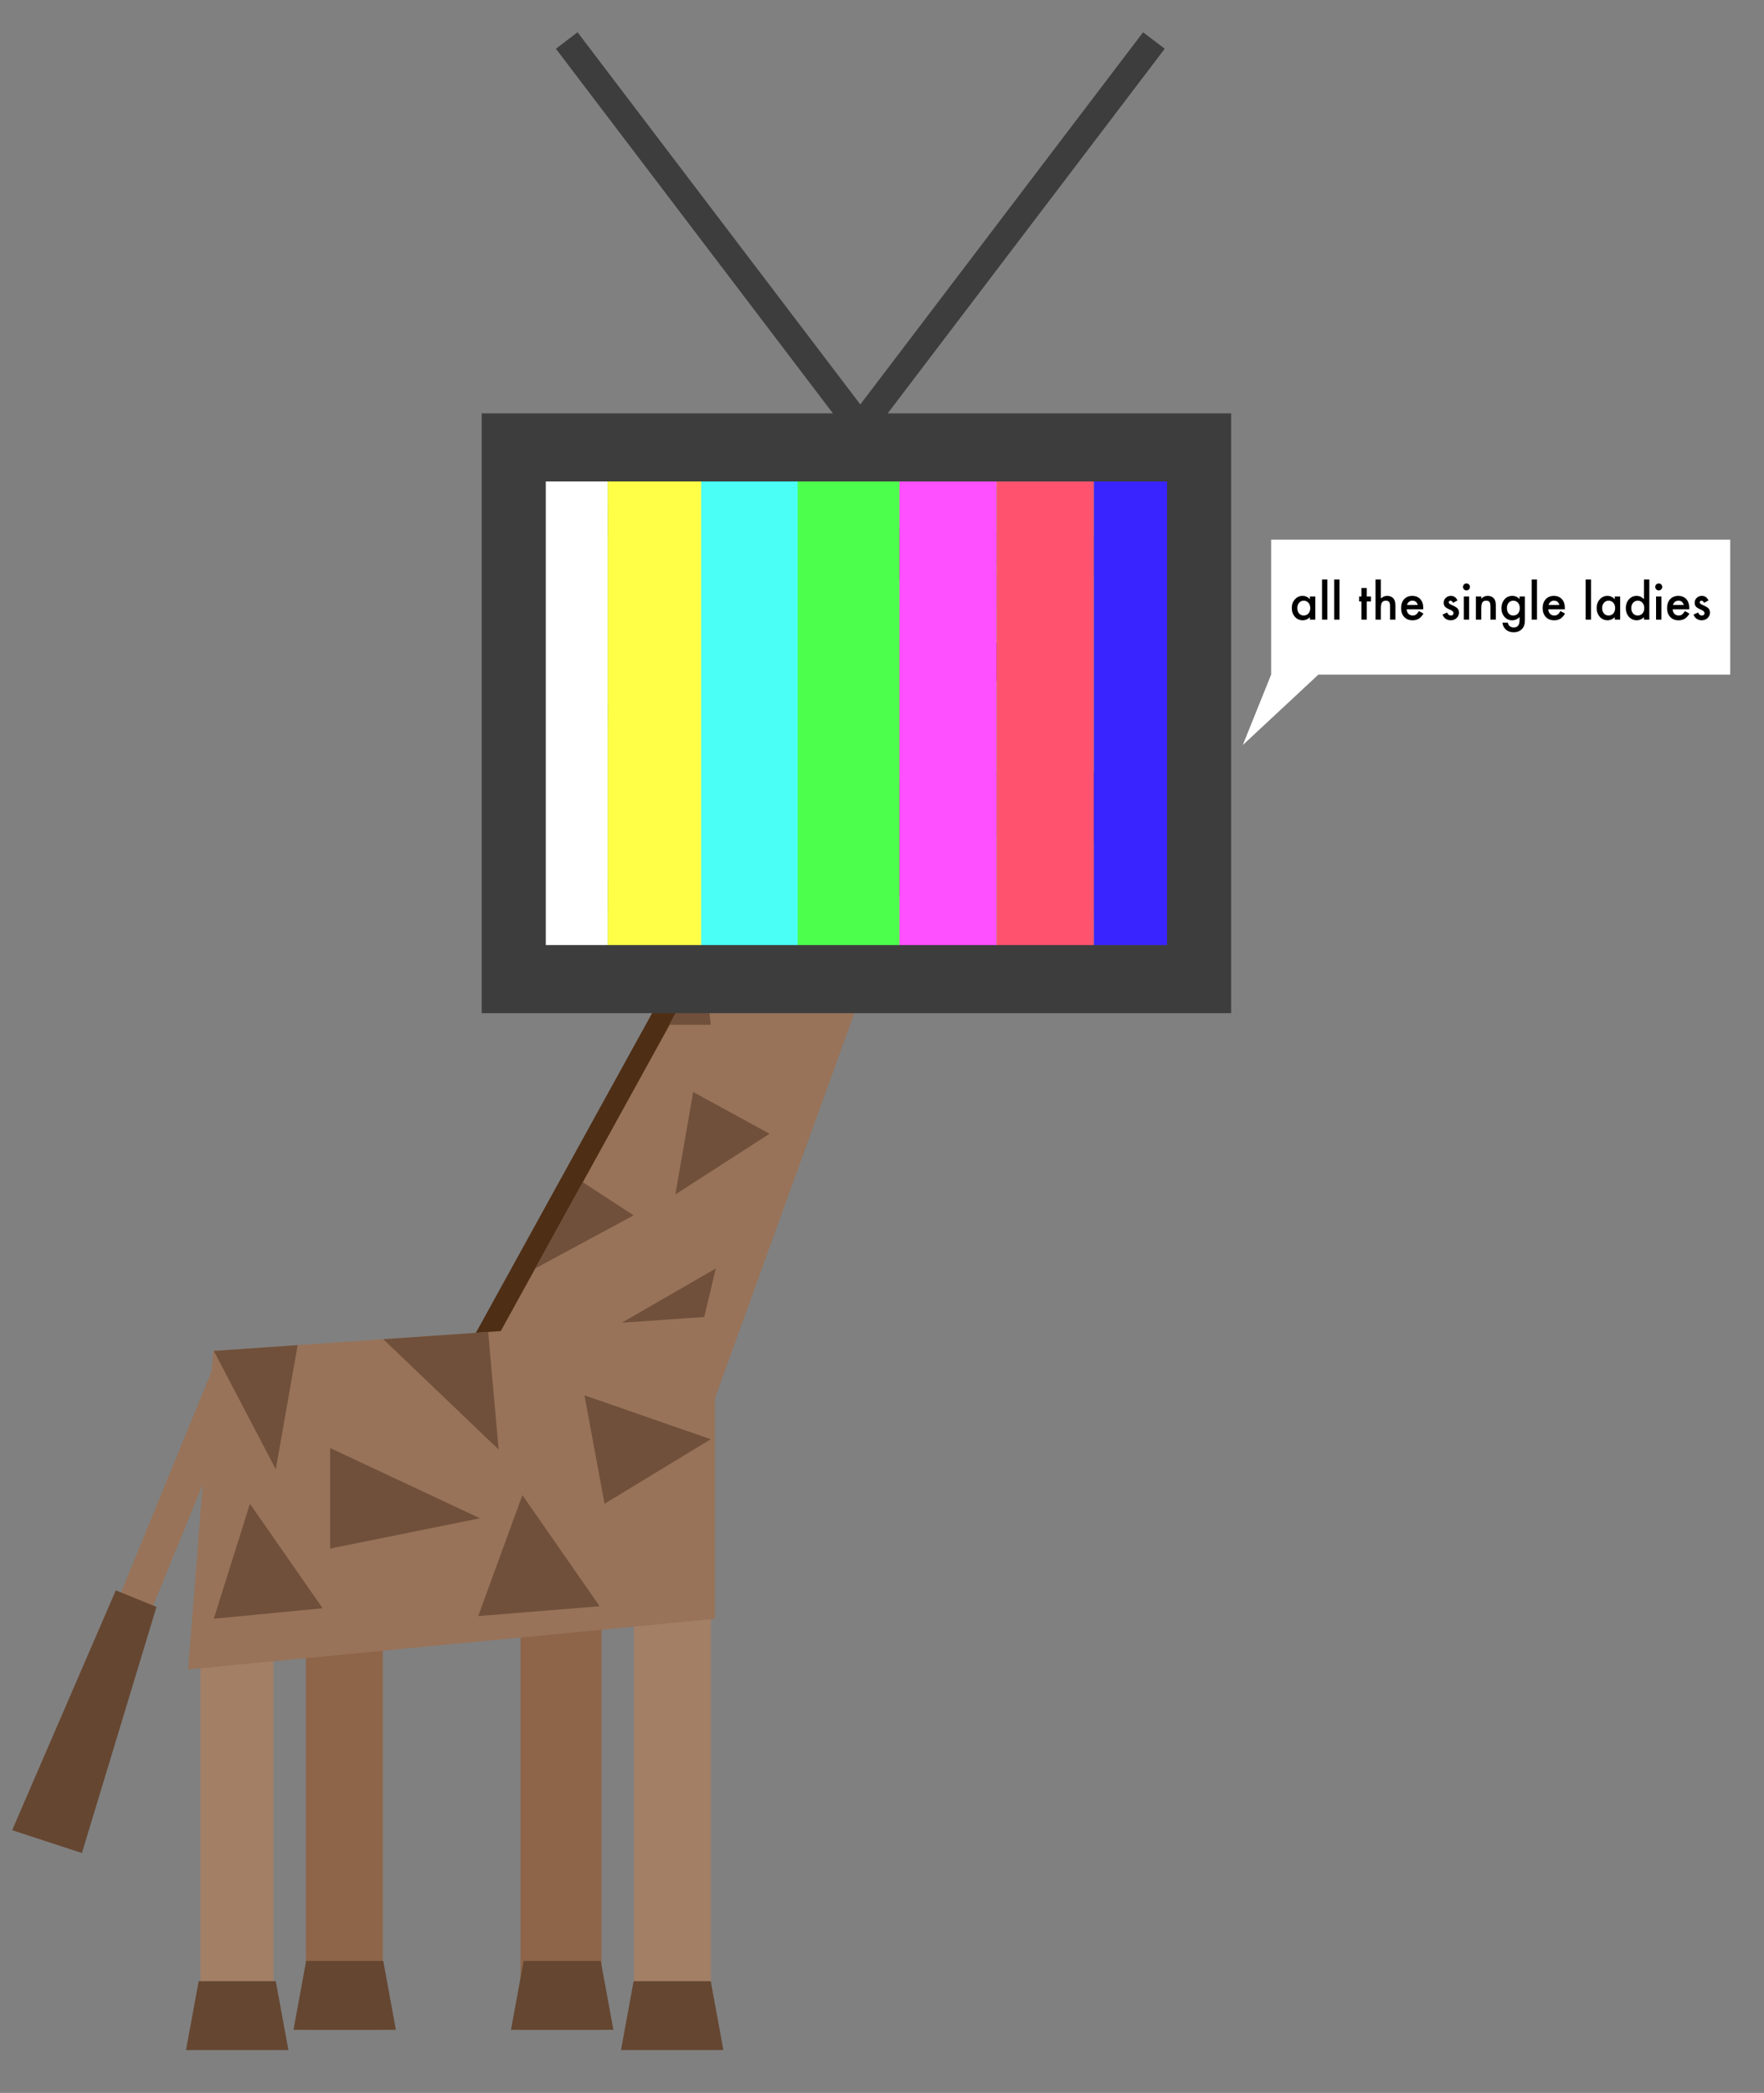 <svg version="1.1" id="giraffe" xmlns="http://www.w3.org/2000/svg" xmlns:xlink="http://www.w3.org/1999/xlink" x="0px" y="0px"
	 width="435.458px" height="516.434px" viewBox="0 0 435.458 516.434" enable-background="new 0 0 435.458 516.434"
	 xml:space="preserve">
<rect x="0" y="0" width="435.458" height="516.434" fill="#808080" stroke="none"/>
<g>
	
		<rect x="38.983" y="332.858" transform="matrix(-0.925 -0.379 0.379 -0.925 -57.203 730.847)" fill="#987359" width="8.567" height="76.381"/>
	<polygon fill="#654631" points="20.223,457.246 3,451.602 28.584,392.421 38.627,396.504 	"/>
</g>
<g>
	<polygon fill="#4E2E15" points="170.456,346.859 113.094,336.816 179.206,216.945 211.597,233.23 	"/>
	<polygon fill="#987359" points="174.827,349.643 117.465,339.6 183.577,219.726 215.968,236.012 	"/>
	<polygon fill="#70503B" points="171.115,269.455 166.717,294.736 189.978,279.755 	"/>
	<polygon fill="#70503B" points="176.705,312.997 148.3,329.383 171.115,336.406 	"/>
	<polygon fill="#70503B" points="143.872,291.719 156.416,299.887 132.136,312.997 	"/>
	<polygon fill="#70503B" points="173.75,237.192 175.457,252.867 165.156,252.867 	"/>
</g>
<g>
	<rect x="156.496" y="385.867" fill="#A37F65" width="19" height="120"/>
	<polygon fill="#654631" points="175.457,488.867 156.416,488.867 153.294,505.867 178.577,505.867 	"/>
	<rect x="128.496" y="380.867" fill="#8E6549" width="20" height="120"/>
	<polygon fill="#654631" points="148.3,483.867 129.26,483.867 126.138,500.867 151.422,500.867 	"/>
	<rect x="49.496" y="385.867" fill="#A37F65" width="18" height="120"/>
	<polygon fill="#654631" points="68.08,488.867 49.04,488.867 45.917,505.867 71.201,505.867 	"/>
	<rect x="75.496" y="380.867" fill="#8E6549" width="19" height="120"/>
	<polygon fill="#654631" points="94.612,483.867 75.571,483.867 72.45,500.867 97.733,500.867 	"/>
	<polygon fill="#987359" points="176.496,399.455 46.438,411.941 52.628,333.346 176.496,324.794 	"/>
	<polygon fill="#70503B" points="175.457,355.134 144.275,344.293 149.237,371.059 	"/>
	<polygon fill="#70503B" points="120.507,328.672 123.096,357.675 94.612,330.459 	"/>
	<polygon fill="#70503B" points="81.496,357.305 118.482,374.634 81.496,382.119 	"/>
	<polygon fill="#70503B" points="73.481,331.917 68.08,362.562 52.785,333.346 	"/>
	<polygon fill="#70503B" points="118.044,398.779 128.958,368.921 148.027,396.338 	"/>
	<polyline fill="#70503B" points="61.695,371.059 79.648,396.844 52.785,399.421 	"/>
</g>
<g>
	<rect x="128.496" y="111.423" fill="#86CC44" width="165.829" height="131.18"/>
	<polyline class="signal" fill="none" stroke="#71994B" stroke-width="8" stroke-miterlimit="10" points="148.027,129.133 274.249,136.566 
		156.416,176 263.213,198.332 148.496,221 	"/>
	<g>
		<g>
			<polygon fill="#4E2E15" points="206.115,242.999 160.753,237.957 193.865,178.084 226.256,194.37 			"/>
			<polygon fill="#987359" points="214.486,242.782 165.124,240.739 198.236,180.866 230.627,197.152 			"/>
			<polygon fill="#70503B" points="188.409,198.332 190.116,214.007 179.815,214.007 			"/>
		</g>
		<g>
			<rect x="199.214" y="139" fill="#885A39" width="6" height="32"/>
			<polygon fill="#4E2E15" points="199.243,144 195.399,140.435 194.528,135.323 197.038,130.892 201.753,129.133 206.468,130.828 
				208.978,135.164 208.106,140.44 204.261,144 			"/>
			<rect x="222.213" y="139" fill="#885A39" width="7" height="32"/>
			<polygon fill="#4E2E15" points="223.047,144 219.204,140.435 218.331,135.323 220.84,130.892 225.555,129.133 230.272,130.828 
				232.782,135.164 231.911,140.44 228.065,144 			"/>
			<polygon fill="#654631" points="197.591,168 164.214,168 164.214,149.013 			"/>
			<polygon fill="#654631" points="229.426,168 263.213,168 263.213,149.013 			"/>
			<polygon fill="#876653" points="230.68,210 196.63,210 185.833,158 241.476,158 			"/>
			<polygon fill="#4E2E15" points="226.778,221 200.532,221 195.532,193 231.778,193 			"/>
			<polygon points="197.212,183 194.257,180.691 193.587,176.978 195.517,173.681 199.14,172.383 202.765,173.712 204.694,177.058 
				204.022,180.688 201.069,183 			"/>
			<polygon points="226.241,183 223.286,180.691 222.616,176.978 224.545,173.681 228.168,172.383 231.793,173.712 233.721,177.058 
				233.051,180.688 230.096,183 			"/>
			<polygon points="205.937,207 207.81,213.086 210.151,207 			"/>
			<polygon points="217.175,207 219.045,213.086 221.387,207 			"/>
		</g>
	</g>
	<g class="foot">
		<polygon fill="#A37F65" points="269.106,246.514 250.135,245.475 252.698,189.654 271.668,190.693 	"/>
		<polygon fill="#654631" points="251.808,206.631 270.819,207.672 274.866,190.869 249.622,189.486 	"/>
	</g>
</g>
<g>
	
		<rect x="243.852" y="-2.804" transform="matrix(-0.796 -0.605 0.605 -0.796 407.966 256.473)" fill="#3D3D3D" width="6.716" height="124.562"/>
	
		<rect x="174.23" y="-2.792" transform="matrix(0.796 -0.605 0.605 0.796 0.229 119.656)" fill="#3D3D3D" width="6.716" height="124.562"/>
</g>
<g class="static">
	<rect x="126.043" y="113.182" fill="#FFFFFF" width="24" height="125.769"/>
	<rect x="150.043" y="113.182" fill="#FFFF48" width="24" height="125.769"/>
	<rect x="173.082" y="113.182" fill="#4AFFF6" width="24.961" height="125.769"/>
	<rect x="196.915" y="113.182" fill="#4DFF4D" width="25.128" height="125.769"/>
	<rect x="222.043" y="113.182" fill="#FF50FF" width="24" height="125.769"/>
	<rect x="246.043" y="113.182" fill="#FF526F" width="24" height="125.769"/>
	<rect x="270.043" y="113.182" fill="#3924FF" width="24" height="125.769"/>
</g>
<path fill="#3D3D3D" d="M118.91,102v148h185V102H118.91z M288.088,233.197H134.732V118.803h153.356V233.197L288.088,233.197z"/>
<g class="text">
	<polygon fill="#FFFFFF" points="427.124,166.457 325.458,166.457 306.792,183.84 313.792,166.457 313.792,133.173 427.124,133.173 
			"/>
	<g>
		<path d="M323.37,147.189h1.324v5.707h-1.324v-0.598c-0.543,0.508-1.127,0.762-1.752,0.762c-0.789,0-1.441-0.285-1.957-0.855
			c-0.512-0.582-0.768-1.309-0.768-2.18c0-0.855,0.256-1.568,0.768-2.139s1.152-0.855,1.922-0.855c0.664,0,1.26,0.273,1.787,0.82
			V147.189z M320.241,150.025c0,0.547,0.146,0.992,0.439,1.336c0.301,0.348,0.68,0.521,1.137,0.521c0.488,0,0.883-0.168,1.184-0.504
			c0.301-0.348,0.451-0.789,0.451-1.324s-0.15-0.977-0.451-1.324c-0.301-0.34-0.691-0.51-1.172-0.51
			c-0.453,0-0.832,0.172-1.137,0.516C320.391,149.084,320.241,149.514,320.241,150.025z"/>
		<path d="M327.676,143v9.896h-1.318V143H327.676z"/>
		<path d="M330.665,143v9.896h-1.318V143H330.665z"/>
		<path d="M337.397,148.42v4.477h-1.318v-4.477h-0.562v-1.23h0.562v-2.092h1.318v2.092h1.025v1.23H337.397z"/>
		<path d="M339.559,143h1.318v4.664c0.469-0.422,0.986-0.633,1.553-0.633c0.645,0,1.16,0.209,1.547,0.627
			c0.328,0.363,0.492,0.943,0.492,1.74v3.498h-1.318v-3.375c0-0.457-0.081-0.788-0.243-0.993s-0.423-0.308-0.782-0.308
			c-0.461,0-0.785,0.143-0.973,0.428c-0.184,0.289-0.275,0.785-0.275,1.488v2.76h-1.318V143z"/>
		<path d="M351.336,150.354h-4.09c0.035,0.469,0.188,0.842,0.457,1.119c0.27,0.273,0.615,0.41,1.037,0.41
			c0.328,0,0.6-0.078,0.814-0.234c0.211-0.156,0.451-0.445,0.721-0.867l1.113,0.621c-0.172,0.293-0.354,0.544-0.545,0.753
			s-0.396,0.381-0.615,0.516s-0.455,0.233-0.709,0.296s-0.529,0.094-0.826,0.094c-0.852,0-1.535-0.273-2.051-0.82
			c-0.516-0.551-0.773-1.281-0.773-2.191c0-0.902,0.25-1.633,0.75-2.191c0.504-0.551,1.172-0.826,2.004-0.826
			c0.84,0,1.504,0.268,1.992,0.803c0.484,0.531,0.727,1.268,0.727,2.209L351.336,150.354z M349.983,149.275
			c-0.184-0.703-0.627-1.055-1.33-1.055c-0.16,0-0.311,0.024-0.451,0.073s-0.269,0.119-0.384,0.211s-0.214,0.202-0.296,0.331
			s-0.145,0.275-0.188,0.439H349.983z"/>
		<path d="M359.797,148.162l-1.09,0.58c-0.172-0.348-0.385-0.521-0.639-0.521c-0.121,0-0.225,0.04-0.311,0.12
			s-0.129,0.182-0.129,0.307c0,0.218,0.254,0.435,0.762,0.649c0.699,0.301,1.17,0.578,1.412,0.831
			c0.242,0.254,0.363,0.595,0.363,1.024c0,0.55-0.203,1.01-0.609,1.381c-0.395,0.352-0.871,0.527-1.43,0.527
			c-0.957,0-1.635-0.467-2.033-1.4l1.125-0.521c0.156,0.273,0.275,0.447,0.357,0.521c0.16,0.148,0.352,0.223,0.574,0.223
			c0.445,0,0.668-0.203,0.668-0.609c0-0.234-0.172-0.453-0.516-0.656c-0.133-0.066-0.266-0.131-0.398-0.193
			s-0.268-0.127-0.404-0.193c-0.383-0.188-0.652-0.375-0.809-0.562c-0.199-0.238-0.299-0.545-0.299-0.92
			c0-0.496,0.17-0.906,0.51-1.23c0.348-0.324,0.77-0.486,1.266-0.486C358.899,147.031,359.442,147.408,359.797,148.162z"/>
		<path d="M361.151,144.816c0-0.23,0.084-0.43,0.252-0.598s0.369-0.252,0.604-0.252c0.238,0,0.441,0.084,0.609,0.252
			c0.168,0.164,0.252,0.365,0.252,0.604s-0.084,0.441-0.252,0.609c-0.164,0.168-0.365,0.252-0.604,0.252s-0.441-0.084-0.609-0.252
			S361.151,145.059,361.151,144.816z M362.668,147.189v5.707h-1.318v-5.707H362.668z"/>
		<path d="M364.338,147.189h1.324v0.527c0.461-0.457,0.98-0.686,1.559-0.686c0.664,0,1.182,0.209,1.553,0.627
			c0.32,0.355,0.48,0.936,0.48,1.74v3.498h-1.324v-3.184c0-0.562-0.078-0.95-0.234-1.165c-0.152-0.218-0.43-0.328-0.832-0.328
			c-0.438,0-0.748,0.145-0.932,0.433c-0.18,0.285-0.27,0.782-0.27,1.492v2.75h-1.324V147.189z"/>
		<path d="M376.438,152.762c0,0.27-0.009,0.507-0.026,0.712s-0.042,0.386-0.073,0.542c-0.094,0.43-0.277,0.799-0.551,1.107
			c-0.516,0.594-1.225,0.891-2.127,0.891c-0.762,0-1.389-0.206-1.881-0.618c-0.508-0.424-0.801-1.009-0.879-1.755h1.324
			c0.051,0.281,0.135,0.498,0.252,0.65c0.273,0.355,0.672,0.533,1.195,0.533c0.965,0,1.447-0.59,1.447-1.77v-0.797
			c-0.523,0.535-1.127,0.803-1.811,0.803c-0.777,0-1.414-0.281-1.91-0.844c-0.5-0.57-0.75-1.283-0.75-2.139
			c0-0.832,0.232-1.539,0.697-2.121c0.5-0.617,1.16-0.926,1.98-0.926c0.719,0,1.316,0.268,1.793,0.803v-0.645h1.318V152.762z
			 M375.172,150.058c0-0.554-0.148-0.997-0.445-1.328c-0.301-0.339-0.686-0.509-1.154-0.509c-0.5,0-0.895,0.186-1.184,0.556
			c-0.262,0.332-0.393,0.761-0.393,1.287c0,0.519,0.131,0.944,0.393,1.275c0.285,0.363,0.68,0.544,1.184,0.544
			s0.902-0.183,1.195-0.55C375.038,151.001,375.172,150.576,375.172,150.058z"/>
		<path d="M379.42,143v9.896h-1.318V143H379.42z"/>
		<path d="M386.288,150.354h-4.09c0.035,0.469,0.188,0.842,0.457,1.119c0.27,0.273,0.615,0.41,1.037,0.41
			c0.328,0,0.6-0.078,0.814-0.234c0.211-0.156,0.451-0.445,0.721-0.867l1.113,0.621c-0.172,0.293-0.354,0.544-0.545,0.753
			s-0.396,0.381-0.615,0.516s-0.455,0.233-0.709,0.296s-0.529,0.094-0.826,0.094c-0.852,0-1.535-0.273-2.051-0.82
			c-0.516-0.551-0.773-1.281-0.773-2.191c0-0.902,0.25-1.633,0.75-2.191c0.504-0.551,1.172-0.826,2.004-0.826
			c0.84,0,1.504,0.268,1.992,0.803c0.484,0.531,0.727,1.268,0.727,2.209L386.288,150.354z M384.934,149.275
			c-0.184-0.703-0.627-1.055-1.33-1.055c-0.16,0-0.311,0.024-0.451,0.073s-0.269,0.119-0.384,0.211s-0.214,0.202-0.296,0.331
			s-0.145,0.275-0.188,0.439H384.934z"/>
		<path d="M392.75,143v9.896h-1.318V143H392.75z"/>
		<path d="M398.627,147.189h1.324v5.707h-1.324v-0.598c-0.543,0.508-1.127,0.762-1.752,0.762c-0.789,0-1.441-0.285-1.957-0.855
			c-0.512-0.582-0.768-1.309-0.768-2.18c0-0.855,0.256-1.568,0.768-2.139s1.152-0.855,1.922-0.855c0.664,0,1.26,0.273,1.787,0.82
			V147.189z M395.499,150.025c0,0.547,0.146,0.992,0.439,1.336c0.301,0.348,0.68,0.521,1.137,0.521c0.488,0,0.883-0.168,1.184-0.504
			c0.301-0.348,0.451-0.789,0.451-1.324s-0.15-0.977-0.451-1.324c-0.301-0.34-0.691-0.51-1.172-0.51
			c-0.453,0-0.832,0.172-1.137,0.516C395.649,149.084,395.499,149.514,395.499,150.025z"/>
		<path d="M405.823,143h1.324v9.896h-1.324v-0.598c-0.52,0.508-1.107,0.762-1.764,0.762c-0.781,0-1.43-0.285-1.945-0.855
			c-0.512-0.582-0.768-1.309-0.768-2.18c0-0.852,0.256-1.562,0.768-2.133c0.508-0.574,1.146-0.861,1.916-0.861
			c0.668,0,1.266,0.273,1.793,0.82V143z M402.694,150.025c0,0.547,0.146,0.992,0.439,1.336c0.301,0.348,0.68,0.521,1.137,0.521
			c0.488,0,0.883-0.168,1.184-0.504c0.301-0.348,0.451-0.789,0.451-1.324s-0.15-0.977-0.451-1.324
			c-0.301-0.34-0.691-0.51-1.172-0.51c-0.453,0-0.832,0.172-1.137,0.516C402.844,149.084,402.694,149.514,402.694,150.025z"/>
		<path d="M408.612,144.816c0-0.23,0.084-0.43,0.252-0.598s0.369-0.252,0.604-0.252c0.238,0,0.441,0.084,0.609,0.252
			c0.168,0.164,0.252,0.365,0.252,0.604s-0.084,0.441-0.252,0.609c-0.164,0.168-0.365,0.252-0.604,0.252s-0.441-0.084-0.609-0.252
			S408.612,145.059,408.612,144.816z M410.129,147.189v5.707h-1.318v-5.707H410.129z"/>
		<path d="M416.997,150.354h-4.09c0.035,0.469,0.188,0.842,0.457,1.119c0.27,0.273,0.615,0.41,1.037,0.41
			c0.328,0,0.6-0.078,0.814-0.234c0.211-0.156,0.451-0.445,0.721-0.867l1.113,0.621c-0.172,0.293-0.354,0.544-0.545,0.753
			s-0.396,0.381-0.615,0.516s-0.455,0.233-0.709,0.296s-0.529,0.094-0.826,0.094c-0.852,0-1.535-0.273-2.051-0.82
			c-0.516-0.551-0.773-1.281-0.773-2.191c0-0.902,0.25-1.633,0.75-2.191c0.504-0.551,1.172-0.826,2.004-0.826
			c0.84,0,1.504,0.268,1.992,0.803c0.484,0.531,0.727,1.268,0.727,2.209L416.997,150.354z M415.643,149.275
			c-0.184-0.703-0.627-1.055-1.33-1.055c-0.16,0-0.311,0.024-0.451,0.073s-0.269,0.119-0.384,0.211s-0.214,0.202-0.296,0.331
			s-0.145,0.275-0.188,0.439H415.643z"/>
		<path d="M421.754,148.162l-1.09,0.58c-0.172-0.348-0.385-0.521-0.639-0.521c-0.121,0-0.225,0.04-0.311,0.12
			s-0.129,0.182-0.129,0.307c0,0.218,0.254,0.435,0.762,0.649c0.699,0.301,1.17,0.578,1.412,0.831
			c0.242,0.254,0.363,0.595,0.363,1.024c0,0.55-0.203,1.01-0.609,1.381c-0.395,0.352-0.871,0.527-1.43,0.527
			c-0.957,0-1.635-0.467-2.033-1.4l1.125-0.521c0.156,0.273,0.275,0.447,0.357,0.521c0.16,0.148,0.352,0.223,0.574,0.223
			c0.445,0,0.668-0.203,0.668-0.609c0-0.234-0.172-0.453-0.516-0.656c-0.133-0.066-0.266-0.131-0.398-0.193
			s-0.268-0.127-0.404-0.193c-0.383-0.188-0.652-0.375-0.809-0.562c-0.199-0.238-0.299-0.545-0.299-0.92
			c0-0.496,0.17-0.906,0.51-1.23c0.348-0.324,0.77-0.486,1.266-0.486C420.856,147.031,421.399,147.408,421.754,148.162z"/>
	</g>
</g>
</svg>
